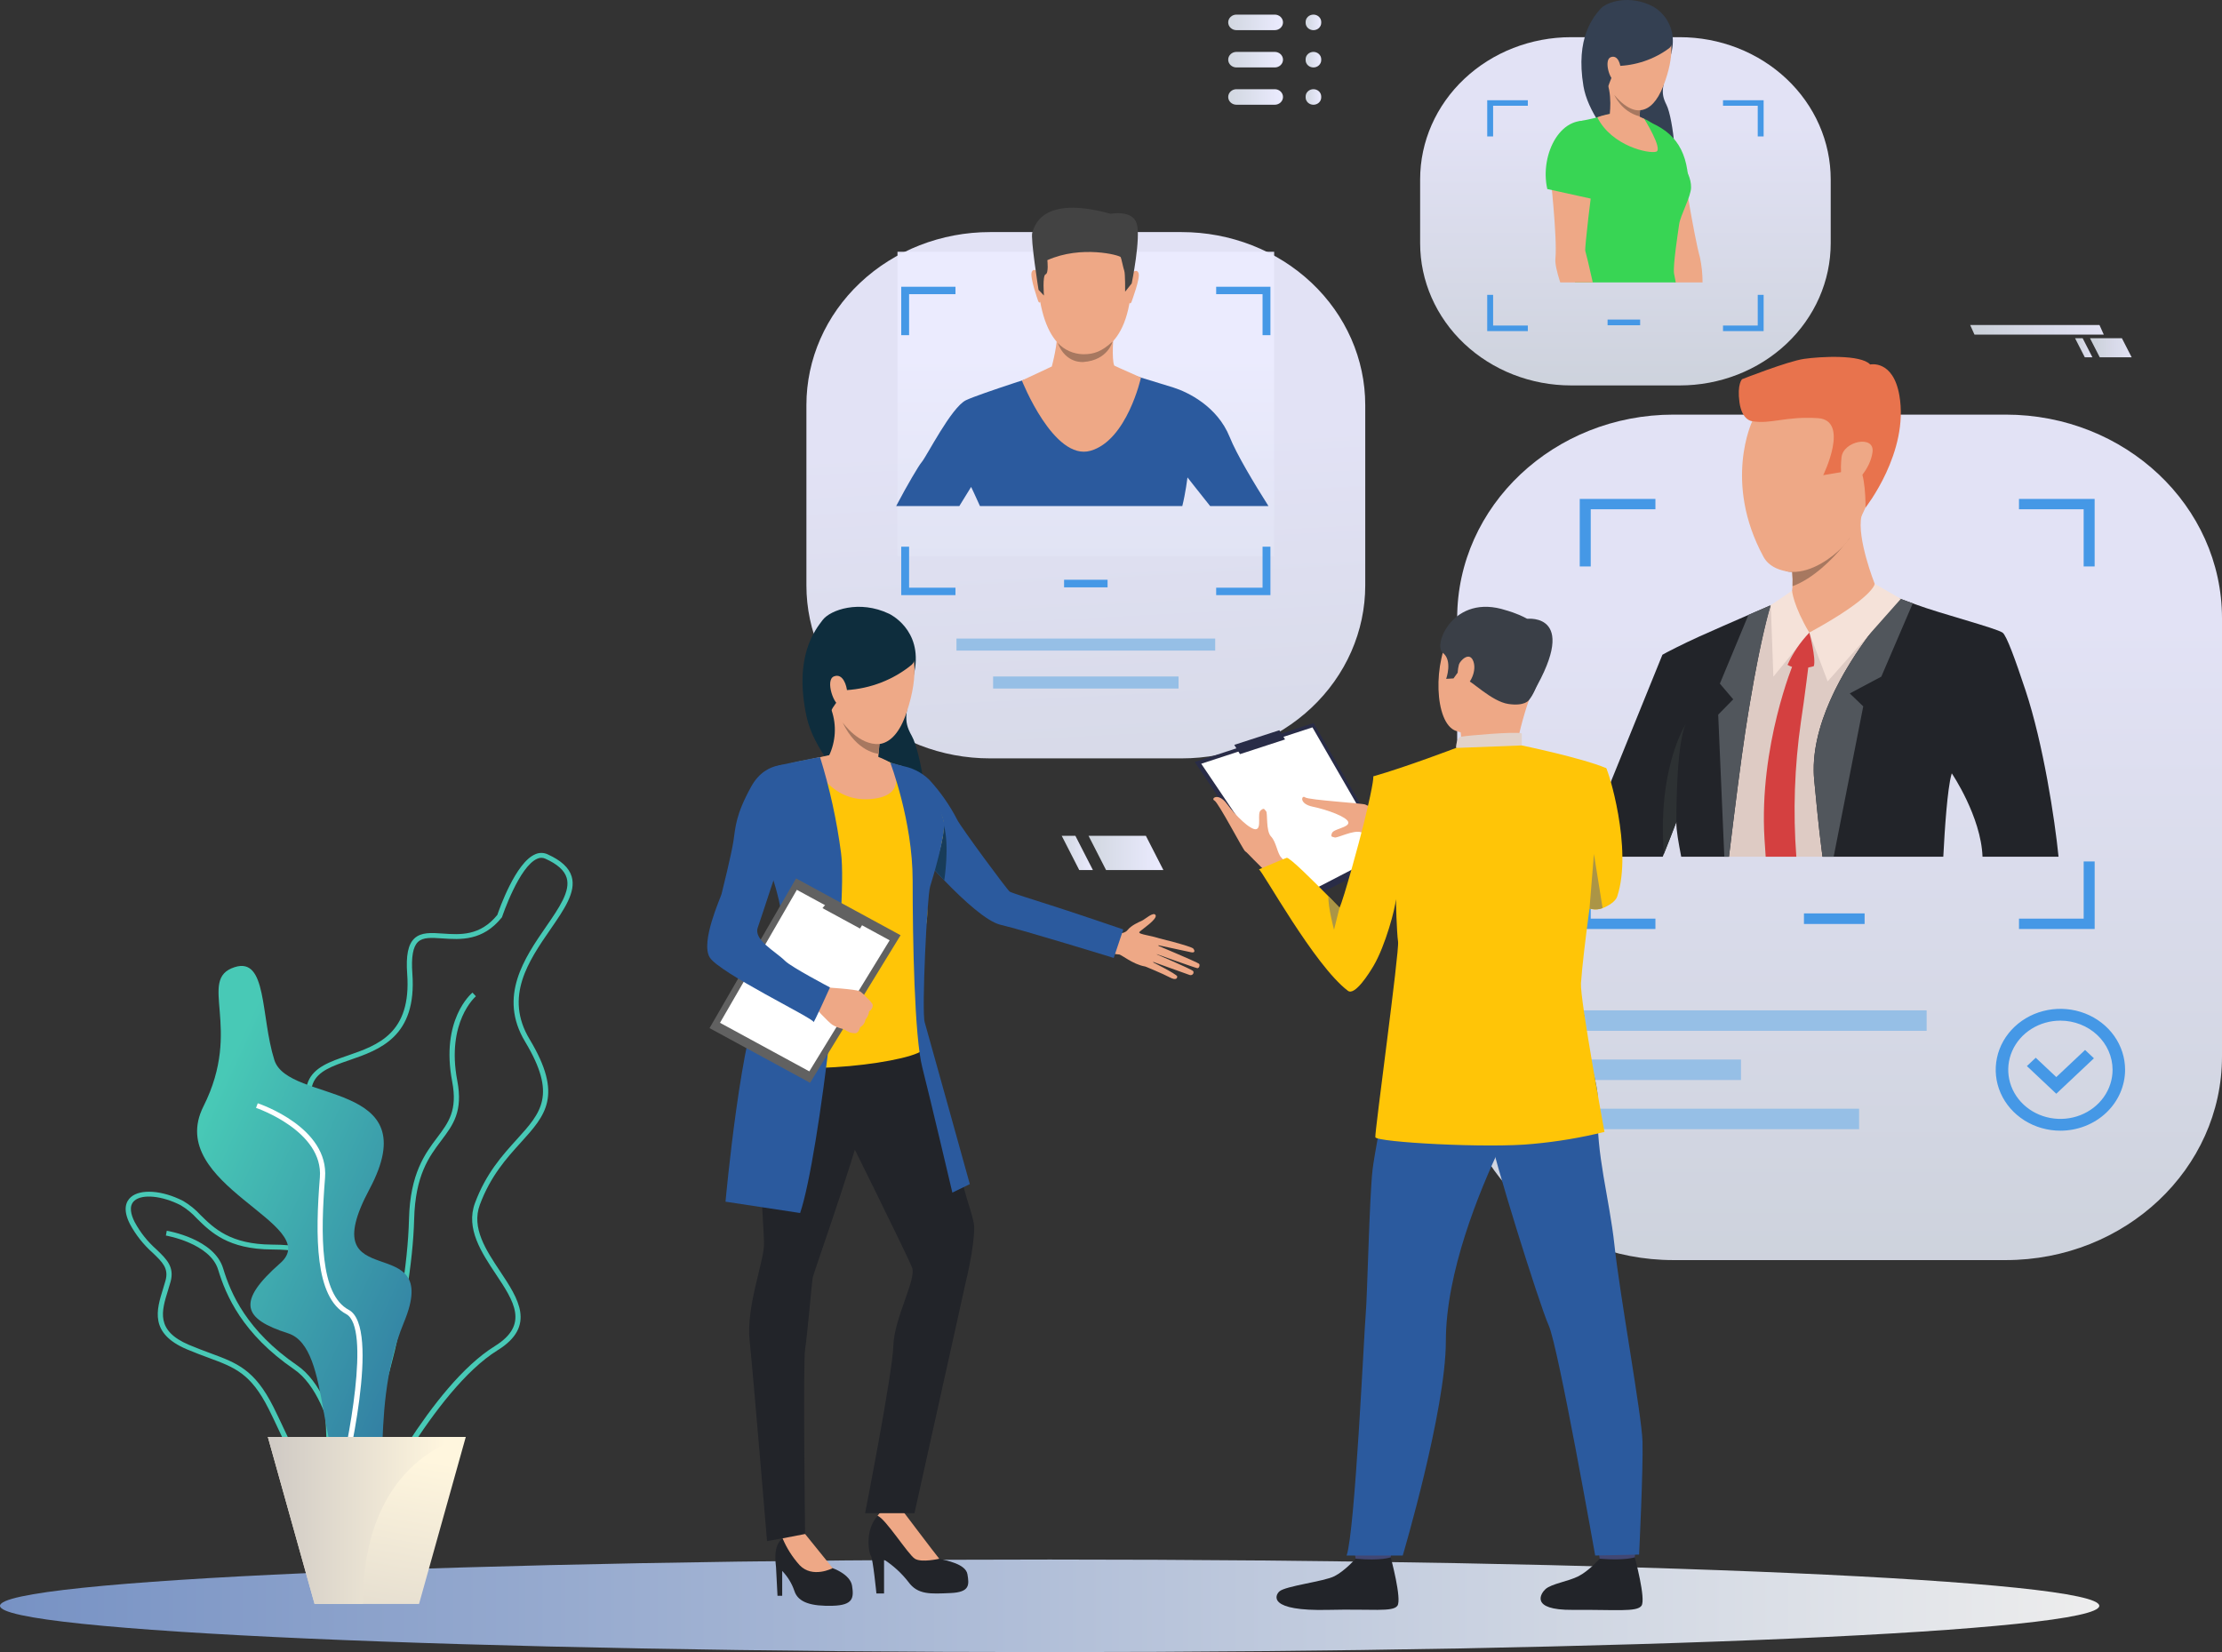 <svg width="511" height="380" viewBox="0 0 511 380" fill="none" xmlns="http://www.w3.org/2000/svg">
<rect x="0" y="0" width="511" height="380" fill="#333333" stroke="none"/>
<g clip-path="url(#clip0_230_1082)">
<path opacity="0.95" d="M227.677 53.382H271.742C282.941 53.382 293.682 57.572 301.601 65.031C309.52 72.491 313.969 82.608 313.969 93.157V134.664C313.969 139.887 312.876 145.059 310.754 149.885C308.632 154.711 305.522 159.095 301.601 162.789C297.68 166.482 293.025 169.412 287.902 171.411C282.779 173.41 277.288 174.438 271.743 174.438H227.677C222.132 174.438 216.641 173.41 211.518 171.411C206.395 169.412 201.74 166.482 197.819 162.789C193.898 159.095 190.788 154.711 188.666 149.885C186.544 145.059 185.452 139.887 185.452 134.664V93.156C185.452 82.607 189.901 72.49 197.819 65.031C205.738 57.572 216.478 53.382 227.677 53.382Z" fill="url(#paint0_linear_230_1082)"/>
<path d="M279.461 146.877H219.96V149.646H279.461V146.877Z" fill="#96BFE6"/>
<path d="M271.033 155.602H228.387V158.37H271.033V155.602Z" fill="#96BFE6"/>
<path opacity="0.95" d="M461.256 95.367H384.854C357.381 95.367 335.11 116.345 335.11 142.223V242.981C335.11 268.859 357.381 289.837 384.854 289.837H461.256C488.729 289.837 511 268.859 511 242.981V142.223C511 116.345 488.729 95.367 461.256 95.367Z" fill="url(#paint1_linear_230_1082)"/>
<path d="M428.811 210.092H414.861V212.526H428.811V210.092Z" fill="#4598E6"/>
<path d="M443.073 232.393H361.898V237.104H443.073V232.393Z" fill="#96BFE6"/>
<path d="M427.54 255.014H361.898V259.726H427.54V255.014Z" fill="#96BFE6"/>
<path d="M400.38 243.704H361.898V248.415H400.38V243.704Z" fill="#96BFE6"/>
<path d="M464.309 114.759V117.138H479.185V130.291H481.711V114.759H464.309ZM363.299 130.29H365.825V117.138H380.701V114.759H363.299V130.29ZM479.189 198.146V211.298H464.314V213.677H481.715V198.146L479.189 198.146ZM365.826 198.146H363.3V213.68H380.701V211.298H365.826V198.146Z" fill="#4598E6"/>
<path d="M473.836 260.073C470.894 260.073 468.018 259.251 465.571 257.711C463.125 256.171 461.218 253.983 460.092 251.422C458.966 248.861 458.672 246.044 459.246 243.326C459.82 240.607 461.236 238.11 463.317 236.151C465.398 234.191 468.048 232.856 470.934 232.316C473.82 231.775 476.811 232.052 479.529 233.113C482.248 234.174 484.571 235.97 486.206 238.274C487.841 240.579 488.713 243.288 488.713 246.059C488.709 249.775 487.14 253.336 484.351 255.963C481.562 258.591 477.781 260.068 473.836 260.073ZM473.836 234.759C471.464 234.759 469.144 235.422 467.171 236.663C465.198 237.905 463.661 239.67 462.753 241.735C461.845 243.8 461.607 246.072 462.07 248.264C462.533 250.456 463.675 252.47 465.353 254.05C467.031 255.631 469.169 256.707 471.496 257.143C473.823 257.579 476.235 257.355 478.428 256.5C480.62 255.645 482.493 254.196 483.812 252.338C485.13 250.479 485.834 248.294 485.834 246.059C485.83 243.063 484.565 240.191 482.316 238.072C480.066 235.954 477.017 234.762 473.836 234.759Z" fill="#4598E6"/>
<path d="M472.888 251.575L466.13 245.209L468.166 243.291L472.889 247.739L479.51 241.502L481.546 243.42L472.888 251.575Z" fill="#4598E6"/>
<path d="M482.782 369.358C482.782 375.235 374.707 380.001 241.391 380.001C108.074 380.001 0 375.237 0 369.358C0 363.478 108.074 358.714 241.391 358.714C374.707 358.714 482.782 363.48 482.782 369.358Z" fill="url(#paint2_linear_230_1082)"/>
<path opacity="0.95" d="M293.022 57.908H206.398V127.917H293.022V57.908Z" fill="url(#paint3_linear_230_1082)"/>
<path d="M282.798 100.527C279.945 93.418 273.091 90.155 269.856 89.138C268.704 88.778 266.646 88.145 264.477 87.484C260.57 86.294 256.301 85 256.301 85H242.819C242.819 85 238.151 86.474 233.189 88.112L233.188 88.115L233.185 88.116C228.614 89.626 223.801 91.272 222.176 92.041C218.788 93.635 213.086 105.029 211.934 106.335C211.339 107.007 208.695 111.445 206.092 116.403H220.616C222.151 113.919 223.333 111.996 223.333 111.996C223.333 111.996 224.251 113.894 225.366 116.403H271.896C272.632 113.488 273.091 109.814 273.091 109.814C273.091 109.814 275.583 113.006 278.303 116.403H291.713C288.452 111.249 284.403 104.54 282.798 100.527Z" fill="#2B5A9E"/>
<path d="M251.166 50.103C251.166 50.103 261.708 51.667 260.103 67.204C258.498 82.74 249.194 81.466 248.572 81.451C247.949 81.435 239.231 81.734 238.552 62.765C238.552 62.765 238.254 48.741 251.166 50.103Z" fill="#EEA886"/>
<path d="M260.266 62.815C260.266 62.815 261.417 61.653 261.843 62.829C262.269 64.004 260.268 69.249 260.197 69.494C260.197 69.494 259.986 69.95 259.709 69.697C259.432 69.444 260.266 62.815 260.266 62.815Z" fill="#EEA886"/>
<path d="M238.837 62.618C238.837 62.618 237.706 61.435 237.258 62.604C236.811 63.772 238.683 69.05 238.77 69.298C238.77 69.298 238.971 69.757 239.253 69.511C239.535 69.265 238.837 62.618 238.837 62.618Z" fill="#EEA886"/>
<path d="M260.26 65.198L258.749 67.096C258.749 67.096 258.792 62.929 258.55 62.276C258.308 61.622 257.937 59.626 257.734 59.157C257.531 58.688 248.682 56.35 240.864 59.839C240.864 59.839 241.208 62.836 240.459 63.102C239.71 63.368 240.077 67.983 240.077 67.983L238.837 66.664C238.837 66.664 236.937 54.711 237.406 53.465C237.876 52.219 239.37 44.729 255.408 49.175C255.408 49.175 260.408 48.178 261.411 51.429C262.415 54.681 260.26 65.198 260.26 65.198Z" fill="#434343"/>
<path d="M257.608 84.72C257.604 84.706 256.256 84.094 256.256 84.094C255.6 82.711 256.087 76.874 256.087 76.874C256.087 76.874 242.66 73.656 243.044 76.117C243.428 78.579 241.887 84.297 241.887 84.297L235 87.519C235 87.519 242.341 106.08 250.773 103.686C259.206 101.291 262.392 86.85 262.392 86.85L257.608 84.72Z" fill="#EEA886"/>
<path d="M243.237 78.851C243.969 79.66 244.876 80.312 245.896 80.766C246.916 81.219 248.027 81.463 249.155 81.482C251.625 81.482 253.398 80.829 255.858 78.57C255.858 78.57 254.791 82.861 249.171 83.261C249.171 83.261 245.096 83.749 243.237 78.851Z" fill="#A77860"/>
<path d="M204.476 141.176C204.476 141.176 212.223 144.745 210.306 154.455C208.389 164.164 207.543 165.473 209.686 169.267C211.828 173.061 214.356 189.246 212.428 192.313C210.5 195.38 188.561 178.832 185.519 164.948C182.476 151.063 187.447 144.889 189.204 142.588C190.961 140.287 197.637 137.906 204.476 141.176Z" fill="#0E2D3D"/>
<path d="M201.553 366.52H203.309V358.724C205.47 360.134 207.364 361.876 208.913 363.876C211.072 366.865 214.045 366.611 218.569 366.421C223.093 366.23 222.887 364.513 222.486 362.095C222.084 359.678 217.489 358.915 216.003 358.533C214.518 358.152 211.146 352.679 210.061 351.347C209.166 350.245 208.407 349.05 207.799 347.786C207.799 347.786 206.955 344.542 202.769 347.786C198.583 351.03 199.798 357.263 200.271 357.835C200.744 358.407 201.553 366.52 201.553 366.52Z" fill="#222429"/>
<path d="M210.4 358.531C211.953 359.485 216.004 358.531 216.004 358.531C214.856 357.131 207.799 347.782 207.799 347.782C203.512 345.428 201.817 348.667 201.817 348.667C203.567 349.17 208.846 357.576 210.4 358.531Z" fill="#EEA886"/>
<path d="M255.548 214.648C255.548 214.648 258.358 215.156 259.318 213.911C260.135 212.853 262.002 212.041 262.577 211.79C263.345 211.451 265.295 209.596 265.754 210.502C266.212 211.407 262.695 213.71 262.06 214.331C261.424 214.952 265.509 215.228 266.213 215.831C266.918 216.434 266.051 222.781 263.271 222.287C260.491 221.794 257.868 219.537 257.361 219.541C256.676 219.484 255.996 219.389 255.323 219.257L255.548 214.648Z" fill="#EEA886"/>
<path d="M265.594 215.574C265.594 215.574 273.997 217.619 274.436 218.197C274.875 218.775 274.731 219.197 273.937 219.037C273.143 218.877 265.756 217.282 265.756 217.282C265.756 217.282 275.271 221.277 275.74 221.676C276.015 221.91 275.786 222.743 275.353 222.693C274.92 222.643 265.249 219.193 265.249 219.193C265.249 219.193 274.125 222.938 274.412 223.383C274.473 223.496 274.495 223.625 274.476 223.751C274.458 223.877 274.399 223.994 274.308 224.088C274.217 224.182 274.098 224.248 273.967 224.278C273.835 224.307 273.698 224.298 273.572 224.252C272.893 224.017 264.446 220.98 264.446 220.98C264.446 220.98 270.725 224.088 270.732 224.599C270.736 224.911 270.575 225.64 268.981 224.791C267.388 223.941 263.405 222.308 263.405 222.308L265.594 215.574Z" fill="#EEA886"/>
<path d="M178.805 367.054H179.885V361.329C181.157 362.655 182.112 364.223 182.684 365.926C183.562 368.661 186.705 369.473 191.499 369.345C196.293 369.218 196.361 367.436 195.956 364.764C195.55 362.093 191.499 360.697 191.499 360.697C189.676 359.17 185.152 352.841 185.152 352.841C184.262 352.646 183.339 352.634 182.444 352.807C181.55 352.98 180.705 353.333 179.97 353.843C177.691 355.576 178.399 359.488 178.467 360.506C178.535 361.523 178.805 367.054 178.805 367.054Z" fill="#222429"/>
<path d="M182.114 230.687C182.114 230.687 176.401 237.683 174.852 245.983C173.302 254.283 175.766 282.142 175.7 286.245C175.633 290.347 171.581 300.555 172.389 308.283C173.197 316.011 176.397 354.475 176.397 354.475L185.151 352.839C185.151 352.839 184.647 313.627 185.151 310.383C185.655 307.139 186.674 295.315 186.878 293.977C187.083 292.638 199.738 257.571 199.738 251.584C199.738 245.597 195.888 220.924 182.114 230.687Z" fill="#222429"/>
<path d="M210.811 233.42C210.811 233.42 220.197 267.162 221.311 271.838C222.425 276.513 224.039 280.368 224.039 282.353C224.039 286.959 222.223 294.353 222.223 294.353L210.304 348.046H198.952C198.952 348.046 205.277 315.834 205.447 309.534C205.618 303.221 210.777 294.257 209.766 291.585C208.754 288.913 193.459 258.094 193.459 258.094C193.459 258.094 181.877 223.625 210.811 233.42Z" fill="#222429"/>
<path d="M191.5 360.693L185.152 352.838L179.97 353.839C180.91 356.08 182.232 358.161 183.884 360.001C186.867 363.133 191.5 360.693 191.5 360.693Z" fill="#EEA886"/>
<path d="M206.936 176.08C209.528 176.432 211.919 177.592 213.729 179.375C216.293 182.173 218.456 185.277 220.163 188.605C220.928 190.18 231.663 204.764 232.22 205.092C232.777 205.421 238.173 207.119 241.748 208.252C247.265 210.001 258.325 213.787 258.325 213.787L256.128 220.337C256.128 220.337 235.328 213.927 230.123 212.719C223.754 211.241 209.093 193.523 209.093 193.523C209.093 193.523 198.162 181.458 206.936 176.08Z" fill="#2B5A9E"/>
<path d="M200.184 173.522C200.184 173.522 205.197 175.752 206.937 176.08C208.677 176.407 215.43 184.67 216.614 187.687C217.798 190.703 216.614 195.228 214.177 200.539C211.74 205.85 214.038 207.622 212.924 212.933C211.809 218.244 212.168 238.116 212.377 241.068C212.585 244.019 179.791 248.492 173.317 243.114C173.317 243.114 177.7 225.206 182.889 220.094C184.012 218.989 183.892 211.62 183.127 209.789C182.362 207.959 173.729 194.248 173.729 194.248C173.729 194.248 173.095 180.35 176.862 177.591C180.134 175.198 189.051 174.345 190.652 173.82C192.254 173.295 196.91 173.063 200.184 173.522Z" fill="#FFC507"/>
<path d="M202.575 168.074C202.575 168.074 202.426 169.374 202.253 171.131C202.187 171.826 202.113 172.594 202.047 173.38C201.832 175.432 201.745 177.495 201.784 179.557C201.784 179.557 196.574 184.474 190.652 173.819C192.197 170.547 192.416 166.856 191.267 163.443C189.392 157.457 202.575 168.074 202.575 168.074Z" fill="#EEA886"/>
<path d="M217.153 202.499C217.153 202.499 218.407 194.644 217.074 189.867C217.074 189.867 217.074 193.975 214.683 199.808L217.153 202.499Z" fill="#183C59"/>
<path d="M186.649 174.574C186.649 174.574 190.232 184.54 200.069 183.809C209.907 183.078 204.732 175.392 204.732 175.392C203.728 174.83 202.678 174.346 201.591 173.943C200.901 173.818 190.715 173.697 190.715 173.697L186.649 174.574Z" fill="#EEA886"/>
<path d="M204.732 175.392C204.732 175.392 209.885 188.815 209.885 202.499C209.885 216.182 210.299 238.47 212.099 245.508C213.898 252.547 219.017 274.314 219.017 274.314L223.031 272.358C223.031 272.358 213.381 237.619 212.653 235.114C211.925 232.609 213.206 206.145 213.899 203.928C214.591 201.712 217.533 191.849 217.076 189.113C216.5 185.663 213.072 180.559 207.537 176.17L204.732 175.392Z" fill="#2B5A9E"/>
<path d="M188.593 174.154C190.827 181.363 192.44 188.73 193.416 196.184C195.038 208.553 188.434 265.973 184.007 279.007L166.848 276.4C166.848 276.4 170.542 235.814 175.557 228.428C180.572 221.042 182.166 214.507 176.754 199.091C171.342 183.675 179.129 176.041 179.129 176.041C179.129 176.041 187.089 174.314 188.593 174.154Z" fill="#2B5A9E"/>
<path d="M207.105 215.113L186.3 249.056L163.172 236.478L183.073 202.044L207.105 215.113Z" fill="#616161"/>
<path d="M204.596 216.281L186.12 246.427L165.579 235.256L183.253 204.674L204.596 216.281Z" fill="white"/>
<path d="M197.78 213.574L199.075 211.458L190.771 206.941L189.15 208.881L197.78 213.574Z" fill="#616161"/>
<path d="M196.789 237.656C196.328 237.664 195.868 237.602 195.428 237.472C195.428 237.472 194.701 237.075 194.167 236.822C194.03 236.755 193.889 236.695 193.745 236.643C192.924 236.454 192.141 236.142 191.425 235.719C190.506 235.119 187.251 231.566 187.251 231.566L188.79 229.362L189.918 227.105C189.918 227.105 196.756 227.522 197.683 227.987C197.772 228.031 197.857 228.08 197.939 228.133C198.471 228.55 198.956 229.017 199.386 229.528C199.518 229.634 200.754 230.77 200.708 231.254C200.704 231.524 200.626 231.789 200.483 232.023C200.34 232.257 200.135 232.453 199.889 232.591C199.798 233.296 199.499 233.962 199.026 234.514C198.98 234.873 198.848 235.216 198.639 235.519C198.43 235.822 198.15 236.076 197.82 236.26C197.82 236.26 197.549 237.48 196.789 237.656Z" fill="#EEA886"/>
<path d="M182.69 176.08C182.69 176.08 176.373 174.375 172.752 180.933C169.132 187.491 169.154 190.289 168.666 193.491C168.209 196.514 166.147 204.769 165.939 205.622C165.73 206.475 161.059 216.64 163.204 220.193C165.356 223.765 187.224 234.277 187.085 235.064C186.946 235.851 190.872 227.116 190.872 227.116C190.872 227.116 182.024 222.47 180.575 221.04C178.221 218.717 173.255 216.213 174.276 213.331C175.474 209.945 179.074 198.522 179.909 196.85C180.744 195.177 188.016 178.212 182.69 176.08Z" fill="#2B5A9E"/>
<path d="M203.353 142.254C203.353 142.254 214.601 145.583 208.494 163.867C202.388 182.151 187.027 161.749 188.634 150.609C190.242 139.469 203.353 142.254 203.353 142.254Z" fill="#EEA987"/>
<path d="M209.645 152.92C205.47 156.34 200.223 158.381 194.702 158.732C194.702 158.732 191.108 162.702 190.832 164.26C190.832 164.26 182.486 150.861 192.745 142.829C203.003 134.797 213.415 149.612 209.645 152.92Z" fill="#0E2D3D"/>
<path d="M194.815 159.096C194.743 157.766 193.872 154.737 191.772 155.585C189.673 156.432 191.901 162.599 193.294 162.22C193.294 162.22 194.986 162.245 194.815 159.096Z" fill="#EEA987"/>
<path d="M202.253 171.131C202.186 171.826 202.113 172.594 202.047 173.38C202.047 173.38 197.081 173.101 193.765 166.145C193.98 166.449 197.617 171.482 202.253 171.131Z" fill="#A77860"/>
<path d="M79.088 338.333C86.301 333.556 94.741 300.262 95.245 280.431C95.503 270.272 98.691 266.041 101.506 262.306C104.194 258.737 106.516 255.655 105.164 248.577C102.579 235.052 109.375 229.213 109.444 229.156L108.657 228.311C108.355 228.56 101.278 234.582 103.99 248.777C105.254 255.39 103.17 258.155 100.535 261.658C97.768 265.331 94.324 269.904 94.058 280.405C93.517 301.687 84.888 333.123 78.408 337.416L79.088 338.333Z" fill="url(#paint4_linear_230_1082)"/>
<path d="M63.971 328.623C63.29 327.17 62.587 325.667 61.788 324.081C57.669 315.889 54.015 314.54 47.97 312.305C46.492 311.759 44.817 311.14 42.98 310.361C34.319 306.695 35.998 301.291 37.475 296.524C37.682 295.857 37.889 295.193 38.068 294.535C38.829 291.731 37.366 290.324 35.151 288.195C32.991 286.283 31.205 284.027 29.875 281.532C28.148 278.128 29.027 276.303 30.072 275.371C32.269 273.409 37.335 273.77 42.118 276.231C43.621 277.115 44.971 278.211 46.123 279.479C49.172 282.488 52.967 286.23 62.566 286.273C68.035 286.298 71.036 287.009 72.589 288.653C74.351 290.517 74.019 293.31 73.559 297.174C73.4 298.51 73.22 300.025 73.111 301.662C72.822 307.722 74.776 313.689 78.638 318.543C82.295 322.644 86.799 331.153 84.855 336.389C84.04 338.584 82.218 339.966 79.438 340.495C78.435 340.694 77.413 340.799 76.389 340.807C69.674 340.802 67.219 335.558 63.971 328.623ZM41.548 277.218C37.277 275.021 32.696 274.578 30.896 276.188C29.529 277.408 30.172 279.507 30.955 281.049C32.226 283.434 33.936 285.588 36.006 287.41C38.325 289.638 40.156 291.398 39.227 294.815C39.045 295.485 38.835 296.162 38.624 296.841C37.151 301.587 35.76 306.073 43.473 309.338C45.284 310.104 46.945 310.719 48.41 311.26C54.513 313.516 58.546 315.007 62.869 323.598C63.673 325.198 64.38 326.707 65.064 328.168C68.796 336.134 71.048 340.942 79.205 339.388C81.543 338.944 83.066 337.808 83.733 336.013C85.446 331.397 81.347 323.318 77.727 319.259C73.631 314.203 71.575 307.94 71.924 301.589C72.035 299.925 72.217 298.396 72.378 297.046C72.803 293.471 73.11 290.888 71.702 289.397C70.414 288.034 67.599 287.417 62.561 287.395C52.456 287.35 48.467 283.415 45.261 280.253C44.193 279.07 42.941 278.045 41.547 277.215L41.548 277.218Z" fill="url(#paint5_linear_230_1082)"/>
<path d="M79.307 347.288L80.498 347.229C80.439 346.175 78.937 321.332 68.346 314.057C56.726 306.079 53.063 297.505 51.319 291.752C49.262 284.973 38.795 283.159 38.354 283.085L38.147 284.192C38.248 284.209 48.321 285.955 50.172 292.061C51.965 297.976 55.727 306.785 67.644 314.967C77.784 321.922 79.296 347.036 79.307 347.288Z" fill="url(#paint6_linear_230_1082)"/>
<path d="M77.294 352.874C74.802 351.705 74.892 347.004 75.029 339.89C75.202 330.9 75.439 318.587 70.442 307.262C65.134 295.231 69.866 291.715 74.446 288.314C79.573 284.506 84.416 280.909 75.121 264.672C70.853 257.214 69.497 252.17 70.856 248.798C72.199 245.464 75.966 244.165 79.957 242.79C86.843 240.417 94.649 237.725 93.64 223.996C93.332 219.787 93.856 217.199 95.296 215.851C96.857 214.386 99.158 214.545 101.821 214.728C105.845 215.005 110.403 215.32 114.375 210.439C114.788 209.219 118.584 198.335 123.126 196.474C123.561 196.28 124.036 196.181 124.517 196.184C124.998 196.186 125.472 196.29 125.904 196.488C129.039 197.9 130.859 199.576 131.466 201.61C132.523 205.147 129.773 209.135 126.587 213.757C121.581 221.017 115.908 229.246 121.792 239.039C129.573 251.987 125.463 256.517 119.777 262.789C116.519 266.382 112.826 270.454 110.357 277.094C108.371 282.435 111.758 287.529 115.035 292.455C119.144 298.633 123.393 305.022 114.447 310.567C99.656 319.733 85.048 349.654 84.903 349.955L84.842 350.079L84.728 350.164C82.003 352.176 80.02 353.136 78.525 353.136C78.099 353.141 77.677 353.051 77.294 352.874ZM113.788 309.627C121.759 304.687 118.173 299.294 114.021 293.051C110.755 288.14 107.053 282.574 109.228 276.722C111.771 269.881 115.541 265.724 118.867 262.056C124.44 255.912 128.122 251.852 120.753 239.589C114.512 229.204 120.652 220.298 125.586 213.142C128.614 208.751 131.228 204.96 130.317 201.912C129.808 200.207 128.196 198.764 125.389 197.499C125.11 197.371 124.805 197.305 124.495 197.305C124.186 197.305 123.88 197.371 123.602 197.499C119.388 199.227 115.519 210.751 115.48 210.867L115.449 210.96L115.387 211.038C111.01 216.486 105.866 216.131 101.733 215.846C99.263 215.676 97.312 215.541 96.137 216.644C94.979 217.729 94.554 220.108 94.832 223.916C95.902 238.487 87.289 241.456 80.365 243.842C76.478 245.182 73.119 246.34 71.969 249.193C70.745 252.238 72.077 256.989 76.168 264.135C85.939 281.203 80.47 285.266 75.182 289.194C70.758 292.48 66.579 295.583 71.54 306.828C76.633 318.37 76.394 330.818 76.219 339.908C76.099 346.112 76.003 351.013 77.823 351.866C78.887 352.365 80.921 351.522 83.869 349.357C85.058 346.943 99.048 318.764 113.788 309.629L113.788 309.627Z" fill="url(#paint7_linear_230_1082)"/>
<path d="M53.948 222.461C61.475 220.03 59.911 233.697 63.092 243.809C66.273 253.922 98.478 248.221 84.96 273.542C71.443 298.863 102.057 282.01 92.913 304.107C83.769 326.203 92.121 349.835 82.177 343.824C72.234 337.813 76.593 309.987 66.256 306.681C55.918 303.376 54.231 299.519 64.466 290.531C74.701 281.543 37.647 272.619 46.791 254.469C55.936 236.32 45.251 225.273 53.948 222.461Z" fill="url(#paint8_linear_230_1082)"/>
<path d="M78.712 342.372C79.658 338.589 87.743 305.3 80.2 301.276C73.551 297.73 73.715 283.936 74.752 270.91C75.67 259.378 59.949 253.989 59.278 253.766L58.879 254.825C59.035 254.877 74.412 260.153 73.561 270.824C72.496 284.201 72.383 298.397 79.611 302.253C85.338 305.308 80.065 332.062 77.549 342.116L78.712 342.372Z" fill="white"/>
<path d="M107.115 330.521L96.367 368.93H72.347L61.6 330.521H107.115Z" fill="url(#paint9_linear_230_1082)"/>
<path d="M107.115 330.521C107.115 330.521 83.454 334.706 83.454 368.931H72.347L61.6 330.521H107.115Z" fill="url(#paint10_linear_230_1082)"/>
<path opacity="0.95" d="M361.307 8.552H386.299C390.858 8.552 395.372 9.398 399.584 11.041C403.796 12.685 407.623 15.093 410.846 18.13C414.07 21.166 416.627 24.771 418.371 28.738C420.116 32.705 421.014 36.958 421.014 41.252V55.955C421.014 60.249 420.116 64.501 418.371 68.469C416.627 72.436 414.07 76.04 410.846 79.077C407.623 82.113 403.796 84.522 399.584 86.165C395.372 87.809 390.858 88.654 386.299 88.654H361.308C352.101 88.654 343.271 85.209 336.76 79.077C330.25 72.944 326.593 64.627 326.593 55.954V41.252C326.593 32.579 330.25 24.262 336.76 18.13C343.27 11.997 352.1 8.552 361.307 8.552Z" fill="url(#paint11_linear_230_1082)"/>
<path d="M377.189 73.504H369.7V74.811H377.189V73.504Z" fill="#4598E6"/>
<path d="M380.217 1.537C380.217 1.537 386.25 4.656 384.335 12.332C382.42 20.008 381.692 21.019 383.248 24.12C384.804 27.221 386.172 40.216 384.512 42.593C382.853 44.97 366.022 31 364.151 19.819C362.281 8.637 366.491 3.893 367.984 2.121C369.476 0.349 374.895 -1.313 380.217 1.537Z" fill="#344052"/>
<path d="M391.545 64.963H385.085C384.773 61.962 384.484 59.872 384.543 59.563C384.638 59.053 378.115 42.936 377.506 41.602C376.898 40.269 374.502 36.698 374.189 33.331C373.877 29.965 378.534 28.606 378.534 28.606C384.825 29.668 386.955 37.864 386.955 37.864C386.955 37.864 389.596 54.484 390.932 59.161C391.338 61.071 391.543 63.015 391.545 64.963Z" fill="#EEA886"/>
<path d="M388.294 41.866L378.674 45.686C378.674 45.686 369.831 25.018 377.243 27.325C384.633 29.626 387.957 33.951 388.294 41.866Z" fill="#38D554"/>
<path d="M386.153 51.598C385.872 53.65 384.722 60.919 384.978 62.882C385.022 63.206 385.164 63.951 385.378 64.964H362.183C362.799 62.889 363.361 61.053 363.701 59.985C364.828 56.465 363.748 55.524 363.179 52.708C362.958 51.606 362.179 49.513 361.329 47.149C361.041 46.359 360.753 45.536 360.471 44.709C359.658 42.158 359.06 39.551 358.684 36.912C357.284 28.506 364.148 27.699 364.148 27.699C366.698 27.256 371.153 25.96 371.153 25.96L378.134 27.327C378.717 27.564 379.265 27.869 379.767 28.235C379.767 28.235 379.771 28.235 379.771 28.238C380.331 28.629 380.856 29.063 381.341 29.535C382.749 31.16 384.018 32.889 385.136 34.703C385.599 35.415 386.065 36.145 386.504 36.863C387.923 39.176 388.931 41.042 388.9 43.146C388.87 45.215 386.434 49.546 386.153 51.598Z" fill="#38D554"/>
<path d="M378.132 27.327C378.132 27.327 382.503 34.364 380.877 34.89C379.252 35.415 370.683 33.638 367.336 26.989C367.336 26.989 372.965 24.579 378.132 27.327Z" fill="#EEA886"/>
<path d="M377.507 30.541C377.507 30.541 373.621 32.089 370.108 26.993C370.108 26.993 371.053 21.207 369.055 17.86C367.057 14.514 377.786 21.873 377.786 21.873C377.786 21.873 377.612 22.563 377.432 23.581C377.34 24.102 377.246 24.709 377.173 25.352C377.113 25.888 377.067 26.451 377.046 27.012C376.951 28.206 377.108 29.405 377.507 30.541Z" fill="#EEA886"/>
<path d="M367.863 38.423C367.064 42.296 361.328 47.148 361.328 47.148C361.045 46.357 360.753 45.536 360.472 44.708C363.221 42.932 365.707 40.818 367.863 38.423Z" fill="#393D63"/>
<path d="M366.425 41.506C366.061 42.917 364.389 57.214 364.571 57.701C364.677 57.981 365.488 61.288 366.298 64.964H358.813C358.046 62.595 357.589 60.629 357.702 59.516C358.18 54.693 356.445 39.32 356.445 39.32C356.445 39.32 354.891 30.021 363.083 28.86C363.083 28.86 367.922 29.459 368.215 32.825C368.507 36.191 366.788 40.098 366.425 41.506Z" fill="#EEA886"/>
<path d="M355.838 43.48L366.004 45.717C366.004 45.717 374.065 30.969 366.806 28.276C359.15 25.437 354.003 35.435 355.838 43.48Z" fill="#38D554"/>
<path d="M379.278 2.356C379.278 2.356 388.113 5.407 382.516 19.772C376.92 34.137 365.485 17.32 367.211 8.495C368.938 -0.331 379.278 2.356 379.278 2.356Z" fill="#EEA987"/>
<path d="M383.867 11.085C380.402 13.663 376.137 15.104 371.721 15.188C371.721 15.188 369.972 19.204 369.689 20.436C369.689 20.436 362.296 8.478 370.796 2.439C379.296 -3.601 387.003 8.579 383.867 11.085Z" fill="#344052"/>
<path d="M372.732 16.05C372.727 14.987 372.156 12.541 370.447 13.143C368.737 13.744 370.269 18.74 371.394 18.487C371.394 18.487 372.742 18.567 372.732 16.05Z" fill="#EEA987"/>
<path d="M377.056 26.767C372.904 25.682 371.298 21.957 371.249 21.833C374.625 25.942 377.172 25.352 377.172 25.352C377.112 25.888 377.108 26.223 377.056 26.767Z" fill="#A77860"/>
<path d="M396.246 23.05V24.327H404.231V31.387H405.588V23.05H396.246ZM342.019 31.389H343.376V24.325H351.361V23.05H342.019V31.389ZM404.231 67.816V74.877H396.246V76.155H405.587V67.816L404.231 67.816ZM343.376 67.816H342.019V76.154H351.36V74.876H343.375L343.376 67.816Z" fill="#4598E6"/>
<path d="M254.711 133.351H244.709V135.096H254.711V133.351Z" fill="#4598E6"/>
<path d="M279.687 65.957V67.663H290.353V77.093H292.165V65.957H279.687ZM207.256 77.092H209.067V67.663H219.734V65.957H207.256V77.092ZM290.353 125.746V135.179H279.687V136.886H292.164V125.746H290.353ZM209.067 125.746H207.256V136.886H219.734V135.179H209.067V125.746Z" fill="#4598E6"/>
<path d="M473.15 197.054H464.689C464.534 196.735 464.409 196.457 464.306 196.236C461.795 190.652 448.857 177.848 448.857 177.848V177.876C448.853 177.879 448.85 177.884 448.85 177.89V177.903C448.842 177.924 448.835 177.938 448.828 177.958C448.821 177.979 448.813 178.021 448.798 178.063C448.79 178.085 448.785 178.107 448.784 178.131C448.776 178.152 448.769 178.165 448.761 178.186C448.231 180.052 445.625 189.347 444.321 197.053H387.069C386.936 196.338 386.781 195.658 386.605 195.027C386.108 193.193 385.739 191.33 385.5 189.45C385.493 189.36 385.478 189.277 385.47 189.187C385.426 188.86 385.389 188.534 385.359 188.216C385.051 185.248 385.019 182.261 385.264 179.289C385.102 179.615 383.946 183.61 382.429 188.541C381.597 191.246 380.655 194.236 379.72 197.052H366.2L383.166 150.947C383.541 150.67 387.945 148.665 391.155 147.222C394.432 145.752 398.386 143.595 401.957 141.75C403.783 140.806 405.506 139.953 407.001 139.309L407.23 139.212V139.206C409.696 138.144 411.339 137.443 411.339 137.443H411.346C411.405 137.436 411.795 137.401 412.414 137.346C415.86 137.034 426.552 136.09 430.131 135.897C430.425 135.876 430.675 135.869 430.867 135.861C430.987 135.854 431.107 135.854 431.227 135.861C433.117 136.344 434.972 136.942 436.779 137.651C436.889 137.686 437 137.727 437.11 137.769C437.251 137.818 437.383 137.866 437.523 137.915C437.773 138.005 438.031 138.095 438.289 138.193C438.805 138.387 439.342 138.581 439.879 138.782C440.063 138.85 440.255 138.917 440.446 138.99C446.242 141.154 452.884 143.838 454.459 144.906C455.505 145.607 458.752 151.371 462.515 158.501C466.566 170.726 471.523 188.357 473.15 197.054Z" fill="#DECBC4"/>
<path d="M431.135 134.296C430.983 141.546 416.082 145.512 416.082 145.512C416.082 145.512 409.849 138.151 411.337 137.444C411.922 137.167 412.159 136.069 412.232 134.837C412.279 133.74 412.25 132.642 412.147 131.549C412.103 131.036 412.06 130.706 412.06 130.706C412.06 130.706 414.189 128.59 416.898 126.069C421.631 121.662 428.138 116.014 428.148 118.26C428.146 118.404 428.127 118.546 428.093 118.686C426.951 123.744 431.135 134.296 431.135 134.296Z" fill="#EEA886"/>
<path d="M425.397 123.675C425.367 123.717 424.735 124.608 423.657 125.886C421.369 128.598 417.069 133.049 412.234 134.835C412.281 133.738 412.252 132.64 412.149 131.547C411.651 131.535 411.155 131.479 410.669 131.379C411.649 129.827 412.73 128.335 413.908 126.91L416.899 126.068L425.397 123.675Z" fill="#A77860"/>
<path d="M428.258 118.361C426.969 121.005 425.744 122.917 425.397 123.676C424.935 124.489 424.349 125.234 423.656 125.887C421.201 128.379 416.636 131.665 412.149 131.55C411.651 131.539 411.155 131.483 410.669 131.382C408.858 131.009 406.718 130.216 405.54 128.045C396.244 110.901 402.975 96.881 402.975 96.881C402.975 96.881 428.393 90.111 432.37 97.318C435.161 102.377 431.286 112.155 428.258 118.361Z" fill="#EEA886"/>
<path d="M402.974 96.883C402.974 96.883 400.613 96.759 400.029 92.544C399.454 88.379 400.619 87.224 400.619 87.224C400.619 87.224 411.112 83.088 414.881 82.546C418.649 82.004 427.915 81.491 430.087 83.834C430.087 83.834 435.364 82.682 436.802 90.931C439.083 104.023 429.029 116.735 429.029 116.735C429.029 116.735 429.115 108.182 427.113 107.049C425.11 105.916 423.382 108.608 423.382 108.608L419.286 109.299C419.286 109.299 425.508 96.646 418.045 96.178C410.582 95.709 407.246 97.616 402.974 96.883Z" fill="#E8734D"/>
<path d="M423.496 105.2C423.885 101.432 431.119 99.994 430.635 103.943C430.151 107.893 426.588 111.687 424.943 111.553C423.297 111.42 423.198 108.072 423.496 105.2Z" fill="#EEA886"/>
<path d="M465.837 158.858C463.481 151.748 461.441 146.123 460.536 145.512C458.952 144.444 446.405 141.191 440.448 138.993C440.256 138.925 440.065 138.857 439.88 138.784C439.343 138.581 438.805 138.389 438.29 138.195C438.032 138.098 437.775 138.008 437.524 137.917C437.384 137.869 437.252 137.82 437.112 137.772C437.002 137.73 436.891 137.688 436.78 137.654C436.773 137.66 436.765 137.675 436.751 137.681C434.408 140.207 432.213 142.851 430.176 145.603C424.02 153.842 415.997 167.194 417.231 179.52C417.628 183.474 418.115 189.155 418.931 195.529C418.99 196.036 419.057 196.542 419.131 197.055H446.906C447.245 190.382 447.849 181.594 448.762 178.189C448.769 178.168 448.777 178.154 448.784 178.133C448.785 178.11 448.79 178.087 448.798 178.065C448.806 178.031 448.821 177.998 448.828 177.961C448.835 177.941 448.842 177.926 448.85 177.906V177.892C448.851 177.887 448.853 177.882 448.857 177.878C448.857 177.878 455.58 187.776 455.927 197.057H473.408C472.553 188.434 469.88 171.058 465.837 158.858Z" fill="#222429"/>
<path d="M407.12 139.395C407.12 139.395 405.021 145.971 402.312 162.389V162.395C402.216 162.944 402.127 163.505 402.032 164.081C402.024 164.143 402.009 164.212 402.002 164.284C401.936 164.658 401.877 165.048 401.818 165.437C401.811 165.485 401.804 165.527 401.796 165.572C401.752 165.829 401.707 166.092 401.67 166.363C401.567 167.008 401.464 167.674 401.361 168.347C400.345 175.047 398.989 185.694 397.613 197.056H386.633C386.037 193.9 385.477 191.028 385.521 189.056C385.501 189.099 385.483 189.143 385.469 189.189C384.593 191.477 383.628 193.967 382.65 196.388L382.385 197.054H363.46L382.311 150.602C382.687 150.325 387.539 147.863 390.75 146.427C394.101 144.922 398.335 143.07 402.09 141.439C403.889 140.656 405.573 139.928 407.001 139.31L407.12 139.395Z" fill="#222429"/>
<path d="M432.65 155.639L425.396 159.496L428.496 162.471L421.692 197.055H419.129C418.187 190.063 417.65 183.786 417.23 179.52C415.337 160.459 435.528 138.963 436.781 137.653C437.752 137.999 438.796 138.381 439.88 138.784L432.65 155.639Z" fill="#51565C"/>
<path d="M407.231 139.214C407.231 139.214 404.521 147.545 401.369 168.346C400.353 175.04 398.994 185.694 397.614 197.055H396.546L395.14 164.378L398.594 160.853L395.524 157.24L402.092 141.439C403.892 140.655 405.575 139.927 407.004 139.309L407.231 139.214Z" fill="#51565C"/>
<path d="M437.146 137.736L431.136 134.297C431.136 134.297 430.967 137.402 416.082 145.512L420.31 156.727L437.146 137.736Z" fill="#F5E2D9"/>
<path d="M412.123 135.861C412.123 135.861 412.357 139.212 416.081 145.512L407.831 155.643L407.23 139.212L412.123 135.861Z" fill="#F5E2D9"/>
<path d="M416.105 145.516C416.105 145.516 417.703 151.54 417.128 153.226C417.128 153.226 413.612 154.431 411.082 152.925C412.306 150.209 414.004 147.705 416.105 145.516Z" fill="#D44040"/>
<path d="M414.167 165.995C412.684 176.287 412.329 186.695 413.107 197.055H406.06C405.964 195.744 405.876 194.378 405.787 192.949C404.477 171.526 412.517 152.379 412.517 152.379L416.104 151.533C416.104 151.533 414.947 161.004 414.167 165.995Z" fill="#D44040"/>
<path d="M385.751 179.347C385.483 184.488 385.522 189.054 385.522 189.054V189.058C385.522 189.083 385.515 189.222 385.503 189.451C385.493 189.364 385.481 189.279 385.47 189.193C384.597 191.481 383.629 193.969 382.653 196.391C382.44 193.781 382.368 191.163 382.437 188.547C382.828 174.133 387.642 166.573 387.642 166.573C386.533 169.085 386.004 174.475 385.751 179.347Z" fill="#2D3133"/>
<path d="M319.879 197.117L297.363 208.778L274.752 175.261L302.102 166.312L319.879 197.117Z" fill="#292C47"/>
<path d="M318.454 196.111L297.398 207.013L276.253 175.669L301.827 167.301L318.454 196.111Z" fill="white"/>
<path d="M326.165 190.248C326.165 190.248 322.246 188.485 320.526 187.56C318.806 186.635 314.381 185.37 314.024 185.07C313.667 184.77 300.907 184.028 300.133 183.399C299.359 182.77 298.607 184.873 301.914 185.555C305.221 186.238 309.823 187.906 310.074 189.123C310.325 190.341 306.678 190.629 306.308 191.632C305.938 192.634 306.411 192.409 306.935 192.624C307.458 192.839 311.275 190.848 312.952 191.414C314.63 191.979 317.199 191.196 318.483 191.611C319.767 192.026 326.024 194.008 326.024 194.008L326.165 190.248Z" fill="#EEA886"/>
<path d="M296.269 204.57C296.269 204.57 292.977 201.779 291.384 200.611C289.79 199.443 286.8 196.009 286.361 195.809C285.921 195.609 280.211 184.572 279.28 184.13C278.349 183.687 280.16 182.201 282.131 184.871C284.101 187.54 287.562 190.975 288.878 190.725C290.194 190.475 289.062 187.123 289.921 186.405C290.78 185.686 290.739 186.194 291.158 186.574C291.577 186.955 291.071 191.116 292.29 192.388C293.51 193.659 293.726 196.24 294.641 197.219C295.556 198.199 299.976 202.982 299.976 202.982L296.269 204.57Z" fill="#EEA886"/>
<path d="M367.168 353.756C367.168 353.756 367.881 358.412 367.969 359.112C368.058 359.811 375.891 358.7 375.891 358.7L376.525 353.157C376.525 353.157 368.151 353.099 367.168 353.756Z" fill="#424773"/>
<path d="M367.89 358.519C367.89 358.519 365.409 361.325 363.008 362.548C360.607 363.771 356.835 364.255 355.415 365.521C354.39 366.435 351.683 370.369 361.653 370.29C371.623 370.21 376.43 370.846 377.498 369.337C378.566 367.829 375.952 358.204 375.952 358.204C375.952 358.204 373.591 359.003 367.89 358.519Z" fill="#222429"/>
<path d="M311.044 353.756C311.044 353.756 311.757 358.412 311.845 359.112C311.934 359.811 319.768 358.7 319.768 358.7L320.402 353.157C320.402 353.157 312.024 353.099 311.044 353.756Z" fill="#424773"/>
<path d="M311.762 358.519C311.762 358.519 309.279 361.325 306.879 362.548C304.479 363.771 295.645 364.775 294.226 366.04C293.202 366.954 291.497 370.633 305.525 370.289C315.491 370.044 320.302 370.845 321.369 369.337C322.437 367.828 319.824 358.203 319.824 358.203C319.824 358.203 317.602 359.058 311.762 358.519Z" fill="#222429"/>
<path d="M360.684 234.109C360.684 234.109 368.045 245.124 367.496 255.081C366.947 265.038 370.164 275.91 371.271 286.312C372.504 297.905 377.547 325.362 377.731 331.563C377.914 337.764 376.948 357.572 376.948 357.572L366.85 357.79C366.85 357.79 358.369 309.797 356.173 304.9C353.977 300.003 343.084 265.091 342.719 261.172C342.353 257.253 360.684 234.109 360.684 234.109Z" fill="#2B5A9E"/>
<path d="M321.939 235.601C321.939 235.601 316.392 262.892 315.66 268.987C314.928 275.082 314.436 298.478 314.076 302.288C313.717 306.098 311.636 352.131 309.686 357.789H322.596C322.596 357.789 332.506 324.324 332.506 308.49C332.506 292.656 340.161 274.068 345.101 263.622C350.04 253.175 361.355 252.928 364.393 233.545C364.389 233.545 326.052 229.454 321.939 235.601Z" fill="#2B5A9E"/>
<path d="M348.4 141.498C348.4 141.498 338.521 138.022 333.965 145.106C329.409 152.189 329.849 166.371 334.829 168.115C339.809 169.859 347.29 168.947 349.839 164.515C352.388 160.082 354.69 153.674 354.58 149.392C354.469 145.109 350.997 142.734 348.4 141.498Z" fill="#EEA886"/>
<path d="M335.903 168.44C335.903 168.44 336.314 170.952 335.635 172.19C334.956 173.428 348.434 173.46 348.434 173.46C349.152 169.25 350.211 165.098 351.601 161.04C353.678 155.351 335.903 168.44 335.903 168.44Z" fill="#EEA886"/>
<path d="M351.601 161.04C351.601 161.04 350.671 162.486 346.874 161.921C343.077 161.357 338.444 156.602 336.858 156.079C335.272 155.556 335.257 154.68 335.257 154.68L334.265 156.046L332.581 156.146C332.581 156.146 334.116 151.889 331.799 150.153C329.481 148.417 334.204 136.374 346.383 140.384C346.383 140.384 355.739 142.812 355.397 147.824C355.054 152.835 353.696 158.543 351.601 161.04Z" fill="#3A3F47"/>
<path d="M334.835 172.041C334.835 172.041 334.879 169.677 336.017 169.449C337.154 169.222 348.577 168.188 349.974 168.704V171.458C349.974 171.458 347.282 173.02 334.835 172.041Z" fill="#E2D2CA"/>
<path d="M335.511 152.861C335.727 152.02 337.994 149.619 338.862 152.19C339.731 154.762 337.55 158.224 336.332 157.925C335.115 157.626 334.971 154.992 335.511 152.861Z" fill="#EEA886"/>
<path d="M289.503 199.982C289.509 199.98 289.515 199.98 289.521 199.982C289.442 200.013 289.431 200.016 289.503 199.982Z" fill="#323657"/>
<path d="M368.988 260.351C363.611 261.678 358.131 262.599 352.598 263.104C342.266 264.177 316.451 262.717 316.29 261.567C316.128 260.418 321.843 218.754 321.518 216.609C321.192 214.463 321.018 206.819 321.018 206.819C320.891 208.913 318.625 217.47 315.89 222.134C314.902 223.819 311.587 229.101 309.988 227.897C302.255 222.08 290.279 200.162 289.52 199.978C290.159 199.716 295.195 197.532 295.903 197.31C296.522 197.116 302.101 202.68 305.481 206.129C306.989 207.667 308.059 208.784 308.059 208.784C309.035 206.715 312.593 193.682 313.695 189.172C316.187 178.999 315.804 178.576 315.804 178.576C323.361 176.422 334.835 172.039 334.835 172.039L349.973 171.458C349.973 171.458 363.864 174.338 369.338 176.666C369.857 176.887 369.859 188.342 371.281 191.345L366.747 200.362C366.747 200.362 364.127 218.22 363.58 226.162C363.334 229.809 368.988 260.351 368.988 260.351Z" fill="#FFC507"/>
<path d="M371.913 206.219C371.518 207.421 369.723 208.437 368.557 208.881C367.789 209.174 366.948 209.254 366.134 209.111L365.541 209.007L355.167 207.195C355.167 207.195 352.897 182.57 369.339 176.671C369.774 176.803 375.544 195.193 371.913 206.219Z" fill="#FFC507"/>
<path d="M368.556 208.879C367.788 209.173 366.947 209.252 366.133 209.109L365.54 209.006L366.563 196.423L368.556 208.879Z" fill="#AB9546"/>
<path d="M308.059 208.787L306.791 213.845C306.791 213.845 305.415 208.77 305.481 206.132C306.989 207.669 308.059 208.787 308.059 208.787Z" fill="#AB9546"/>
<path d="M351.216 142.334C351.216 142.334 364.164 140.807 351.437 161.181L351.216 142.334Z" fill="#3A3F47"/>
<path d="M285.164 173.46L283.847 171.33L294.211 167.961L295.527 170.079L285.164 173.46Z" fill="#292C47"/>
<g opacity="0.95">
<path d="M482.887 82.187H490.228L487.98 77.795H480.639L482.887 82.187Z" fill="url(#paint12_linear_230_1082)"/>
<path d="M479.45 82.187H481.2L478.952 77.795H477.205L479.45 82.187Z" fill="url(#paint13_linear_230_1082)"/>
<path d="M454.074 76.957H483.812L482.826 74.761H453.087L454.074 76.957Z" fill="url(#paint14_linear_230_1082)"/>
</g>
<path d="M284.353 3.359H293.157C293.661 3.359 294.143 3.547 294.5 3.882C294.856 4.218 295.056 4.673 295.056 5.147C295.056 5.382 295.007 5.614 294.911 5.831C294.816 6.048 294.676 6.245 294.5 6.411C294.323 6.577 294.114 6.709 293.884 6.799C293.654 6.888 293.407 6.935 293.158 6.935H284.353C283.849 6.935 283.366 6.746 283.01 6.411C282.654 6.076 282.454 5.621 282.454 5.147C282.454 4.673 282.654 4.218 283.01 3.882C283.366 3.547 283.849 3.359 284.353 3.359Z" fill="url(#paint15_linear_230_1082)"/>
<path d="M293.157 11.937H284.353C283.304 11.937 282.454 12.737 282.454 13.725V13.726C282.454 14.713 283.304 15.514 284.353 15.514H293.157C294.206 15.514 295.056 14.713 295.056 13.726V13.725C295.056 12.737 294.206 11.937 293.157 11.937Z" fill="url(#paint16_linear_230_1082)"/>
<path d="M284.353 20.515H293.157C293.661 20.515 294.143 20.703 294.5 21.038C294.856 21.374 295.056 21.829 295.056 22.303C295.056 22.777 294.856 23.232 294.5 23.568C294.143 23.903 293.661 24.091 293.157 24.091H284.353C283.849 24.091 283.366 23.903 283.01 23.568C282.654 23.233 282.454 22.778 282.454 22.304C282.454 21.829 282.654 21.374 283.01 21.039C283.366 20.703 283.85 20.515 284.353 20.515Z" fill="url(#paint17_linear_230_1082)"/>
<path d="M302.052 3.359C302.527 3.359 302.983 3.536 303.32 3.853C303.656 4.17 303.845 4.599 303.845 5.047V5.251C303.845 5.698 303.656 6.128 303.32 6.444C302.984 6.761 302.528 6.939 302.053 6.939C301.817 6.939 301.584 6.895 301.366 6.81C301.148 6.725 300.95 6.601 300.784 6.444C300.617 6.287 300.485 6.1 300.395 5.895C300.305 5.69 300.259 5.47 300.259 5.248V5.045C300.26 4.597 300.449 4.168 300.785 3.852C301.121 3.536 301.577 3.359 302.052 3.359Z" fill="url(#paint18_linear_230_1082)"/>
<path d="M302.051 11.937C302.287 11.936 302.52 11.98 302.738 12.065C302.955 12.15 303.153 12.274 303.319 12.431C303.486 12.588 303.618 12.774 303.708 12.979C303.798 13.184 303.845 13.403 303.845 13.625V13.825C303.845 14.046 303.799 14.266 303.708 14.471C303.618 14.676 303.486 14.863 303.32 15.019C303.153 15.176 302.955 15.301 302.738 15.386C302.52 15.47 302.287 15.514 302.051 15.514C301.816 15.514 301.583 15.47 301.365 15.386C301.148 15.301 300.95 15.176 300.784 15.019C300.617 14.863 300.485 14.676 300.395 14.472C300.305 14.267 300.259 14.047 300.259 13.825V13.622C300.26 13.175 300.449 12.746 300.785 12.43C301.121 12.114 301.576 11.937 302.051 11.937Z" fill="url(#paint19_linear_230_1082)"/>
<path d="M302.052 20.515C302.527 20.515 302.983 20.692 303.319 21.009C303.655 21.326 303.844 21.755 303.844 22.203V22.406C303.844 22.854 303.655 23.283 303.319 23.6C302.983 23.916 302.527 24.094 302.052 24.094C301.816 24.094 301.583 24.051 301.365 23.966C301.148 23.881 300.95 23.756 300.784 23.599C300.617 23.442 300.485 23.256 300.395 23.051C300.305 22.846 300.259 22.626 300.259 22.404V22.201C300.26 21.753 300.449 21.324 300.785 21.008C301.121 20.692 301.577 20.515 302.052 20.515Z" fill="url(#paint20_linear_230_1082)"/>
<path d="M254.368 200.125H267.551L263.517 192.241H250.334L254.368 200.125Z" fill="url(#paint21_linear_230_1082)"/>
<path d="M248.199 200.125H251.341L247.306 192.241H244.165L248.199 200.125Z" fill="url(#paint22_linear_230_1082)"/>
</g>
<defs>
<linearGradient id="paint0_linear_230_1082" x1="258.835" y1="270.679" x2="249.938" y2="99.204" gradientUnits="userSpaceOnUse">
<stop stop-color="#D1D7E0"/>
<stop offset="1" stop-color="#EBEBFF"/>
</linearGradient>
<linearGradient id="paint1_linear_230_1082" x1="423.055" y1="318.424" x2="423.055" y2="142.04" gradientUnits="userSpaceOnUse">
<stop stop-color="#D1D7E0"/>
<stop offset="1" stop-color="#EBEBFF"/>
</linearGradient>
<linearGradient id="paint2_linear_230_1082" x1="0" y1="369.358" x2="482.782" y2="369.358" gradientUnits="userSpaceOnUse">
<stop stop-color="#7792C4"/>
<stop offset="1" stop-color="#EDEDED"/>
</linearGradient>
<linearGradient id="paint3_linear_230_1082" x1="249.71" y1="209.477" x2="249.71" y2="80.451" gradientUnits="userSpaceOnUse">
<stop stop-color="#D1D7E0"/>
<stop offset="1" stop-color="#EBEBFF"/>
</linearGradient>
<linearGradient id="paint4_linear_230_1082" x1="-997.018" y1="283.322" x2="-965.982" y2="283.322" gradientUnits="userSpaceOnUse">
<stop stop-color="#3076A1"/>
<stop offset="1" stop-color="#48C9B6"/>
</linearGradient>
<linearGradient id="paint5_linear_230_1082" x1="-973.015" y1="274.111" x2="-916.588" y2="274.111" gradientUnits="userSpaceOnUse">
<stop stop-color="#3076A1"/>
<stop offset="1" stop-color="#48C9B6"/>
</linearGradient>
<linearGradient id="paint6_linear_230_1082" x1="-968.165" y1="283.085" x2="-925.813" y2="283.085" gradientUnits="userSpaceOnUse">
<stop stop-color="#3076A1"/>
<stop offset="1" stop-color="#48C9B6"/>
</linearGradient>
<linearGradient id="paint7_linear_230_1082" x1="-1019.4" y1="196.184" x2="-955.799" y2="196.184" gradientUnits="userSpaceOnUse">
<stop stop-color="#3076A1"/>
<stop offset="1" stop-color="#48C9B6"/>
</linearGradient>
<linearGradient id="paint8_linear_230_1082" x1="93.81" y1="339.993" x2="23.656" y2="307.892" gradientUnits="userSpaceOnUse">
<stop stop-color="#3076A1"/>
<stop offset="1" stop-color="#48C9B6"/>
</linearGradient>
<linearGradient id="paint9_linear_230_1082" x1="65.195" y1="408.376" x2="78.513" y2="332.306" gradientUnits="userSpaceOnUse">
<stop stop-color="#C9C4C1"/>
<stop offset="1" stop-color="#FFF6DE"/>
</linearGradient>
<linearGradient id="paint10_linear_230_1082" x1="56.821" y1="349.726" x2="102.336" y2="349.726" gradientUnits="userSpaceOnUse">
<stop stop-color="#C9C4C1"/>
<stop offset="1" stop-color="#FFF6DE"/>
</linearGradient>
<linearGradient id="paint11_linear_230_1082" x1="373.803" y1="100.429" x2="373.803" y2="27.777" gradientUnits="userSpaceOnUse">
<stop stop-color="#D1D7E0"/>
<stop offset="1" stop-color="#EBEBFF"/>
</linearGradient>
<linearGradient id="paint12_linear_230_1082" x1="480.639" y1="79.991" x2="490.228" y2="79.991" gradientUnits="userSpaceOnUse">
<stop stop-color="#D1D7E0"/>
<stop offset="1" stop-color="#EBEBFF"/>
</linearGradient>
<linearGradient id="paint13_linear_230_1082" x1="477.205" y1="79.991" x2="481.2" y2="79.991" gradientUnits="userSpaceOnUse">
<stop stop-color="#D1D7E0"/>
<stop offset="1" stop-color="#EBEBFF"/>
</linearGradient>
<linearGradient id="paint14_linear_230_1082" x1="453.087" y1="75.859" x2="483.812" y2="75.859" gradientUnits="userSpaceOnUse">
<stop stop-color="#D1D7E0"/>
<stop offset="1" stop-color="#EBEBFF"/>
</linearGradient>
<linearGradient id="paint15_linear_230_1082" x1="282.454" y1="5.147" x2="295.056" y2="5.147" gradientUnits="userSpaceOnUse">
<stop stop-color="#D1D7E0"/>
<stop offset="1" stop-color="#EBEBFF"/>
</linearGradient>
<linearGradient id="paint16_linear_230_1082" x1="282.454" y1="13.725" x2="295.056" y2="13.725" gradientUnits="userSpaceOnUse">
<stop stop-color="#D1D7E0"/>
<stop offset="1" stop-color="#EBEBFF"/>
</linearGradient>
<linearGradient id="paint17_linear_230_1082" x1="282.454" y1="22.303" x2="295.056" y2="22.303" gradientUnits="userSpaceOnUse">
<stop stop-color="#D1D7E0"/>
<stop offset="1" stop-color="#EBEBFF"/>
</linearGradient>
<linearGradient id="paint18_linear_230_1082" x1="300.259" y1="5.149" x2="303.845" y2="5.149" gradientUnits="userSpaceOnUse">
<stop stop-color="#D1D7E0"/>
<stop offset="1" stop-color="#EBEBFF"/>
</linearGradient>
<linearGradient id="paint19_linear_230_1082" x1="300.259" y1="13.725" x2="303.845" y2="13.725" gradientUnits="userSpaceOnUse">
<stop stop-color="#D1D7E0"/>
<stop offset="1" stop-color="#EBEBFF"/>
</linearGradient>
<linearGradient id="paint20_linear_230_1082" x1="300.259" y1="22.304" x2="303.844" y2="22.304" gradientUnits="userSpaceOnUse">
<stop stop-color="#D1D7E0"/>
<stop offset="1" stop-color="#EBEBFF"/>
</linearGradient>
<linearGradient id="paint21_linear_230_1082" x1="250.334" y1="196.183" x2="267.551" y2="196.183" gradientUnits="userSpaceOnUse">
<stop stop-color="#D1D7E0"/>
<stop offset="1" stop-color="#EBEBFF"/>
</linearGradient>
<linearGradient id="paint22_linear_230_1082" x1="244.165" y1="196.183" x2="251.341" y2="196.183" gradientUnits="userSpaceOnUse">
<stop stop-color="#D1D7E0"/>
<stop offset="1" stop-color="#EBEBFF"/>
</linearGradient>
<clipPath id="clip0_230_1082">
<rect width="511" height="380" fill="white"/>
</clipPath>
</defs>
</svg>